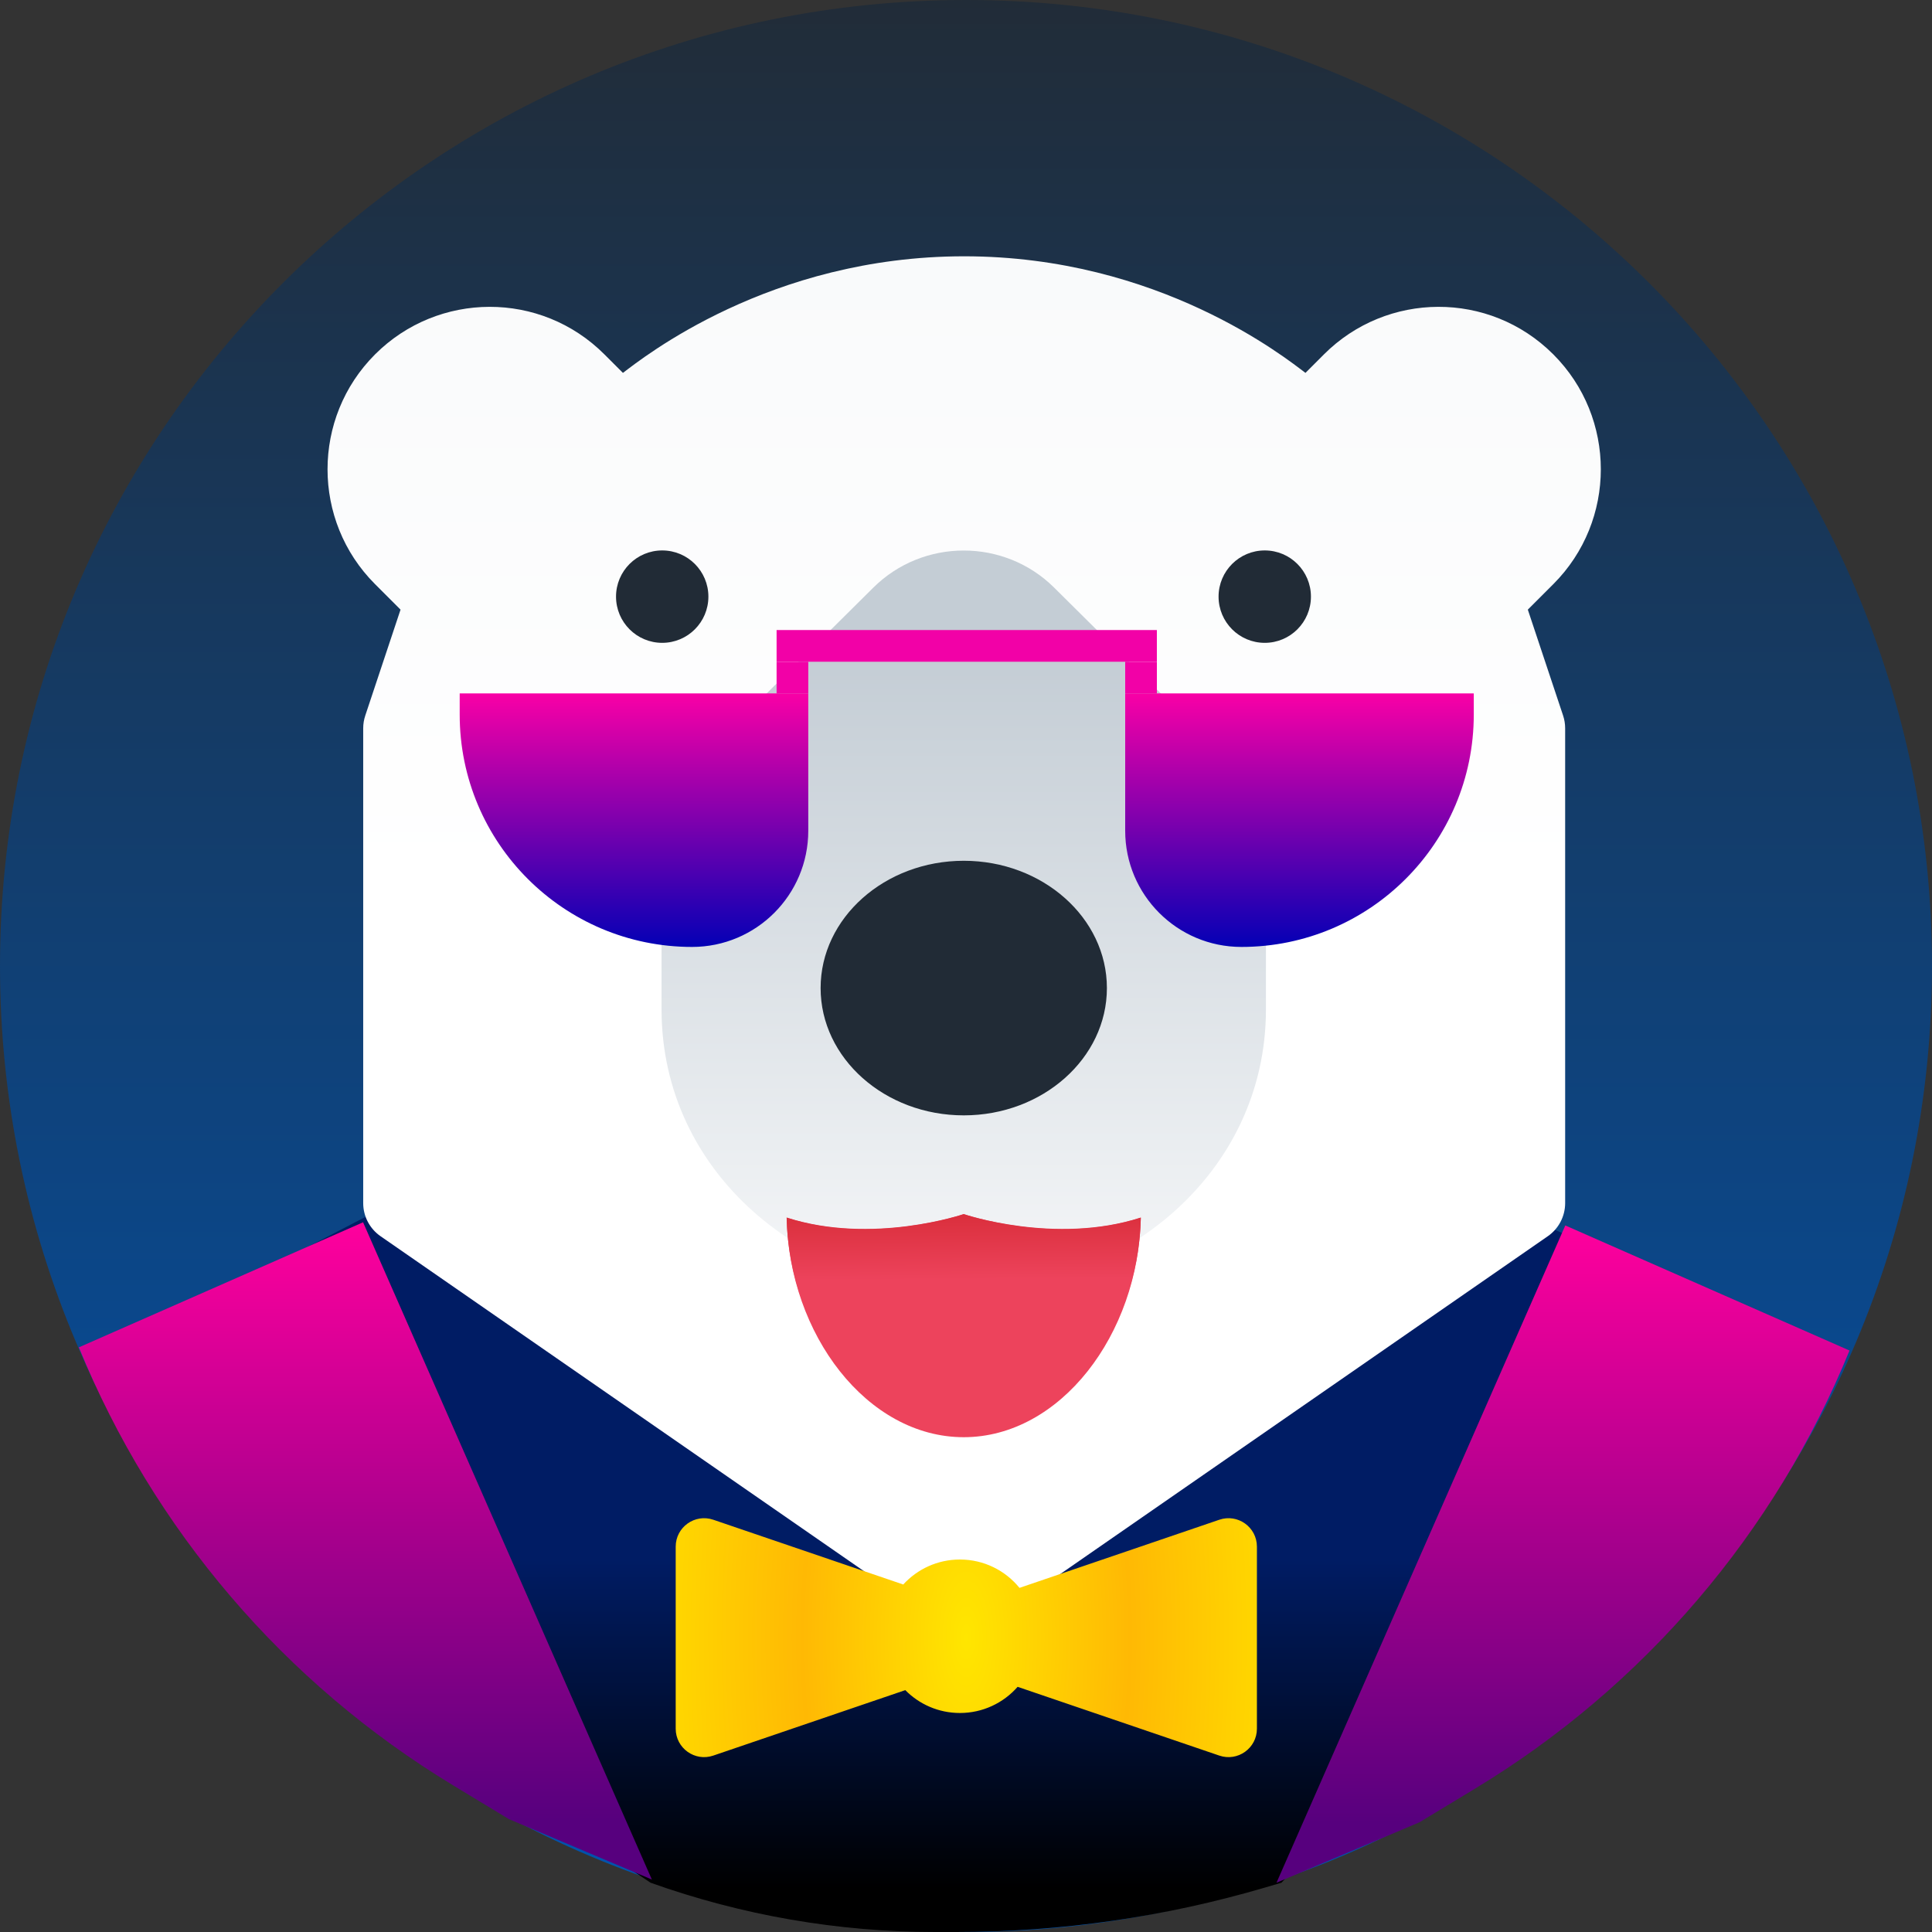 <svg width="158" height="158" viewBox="0 0 158 158" fill="none" xmlns="http://www.w3.org/2000/svg">
<rect x="0" y="0" width="158" height="158" fill="#333333" stroke="none"/>
<g clip-path="url(#clip0)">
<path d="M0 79C0 122.63 35.37 158 79 158C122.63 158 158 122.63 158 79C158 35.37 122.63 0 79 0C35.37 0 0 35.37 0 79Z" fill="url(#paint0_linear)"/>
<path d="M9.354 110.213L73.622 76.743L148.814 110.213L120.112 137.847L104.796 153.97L103.466 154.361C95.259 156.775 86.749 158 78.194 158H76.474C68.544 158 60.672 156.637 53.204 153.97L42.322 146.715L35.469 133.817L9.354 110.213Z" fill="url(#paint1_linear)"/>
<path d="M78.851 133.457C78.196 133.457 77.541 133.262 76.977 132.871L31.122 101.099C30.234 100.484 29.703 99.471 29.703 98.39V59.558C29.703 59.203 29.761 58.852 29.873 58.516L32.756 49.857L30.666 47.766C25.493 42.589 25.493 34.165 30.666 28.988C30.672 28.982 30.677 28.977 30.682 28.972C35.831 23.832 44.218 23.765 49.432 28.984L50.943 30.495C52.543 29.295 62.913 20.96 78.85 20.96C94.789 20.96 105.161 29.294 106.761 30.495L108.27 28.984C113.412 23.838 121.799 23.759 127.02 28.971C127.025 28.977 127.031 28.982 127.037 28.988C132.209 34.165 132.209 42.589 127.037 47.765L124.946 49.857L127.83 58.515C127.942 58.851 127.999 59.203 127.999 59.557V98.39C127.999 99.471 127.469 100.484 126.58 101.099L80.726 132.871C80.162 133.262 79.507 133.457 78.851 133.457Z" fill="url(#paint2_linear)"/>
<path d="M78.815 105.529C65.912 105.529 54.102 96.029 54.102 82.552V73.928C54.102 68.324 56.301 63.056 60.296 59.093L71.422 48.055C75.499 44.011 82.132 44.012 86.208 48.055L97.334 59.093C101.329 63.056 103.529 68.324 103.529 73.928V82.552C103.529 96.003 91.734 105.529 78.815 105.529Z" fill="url(#paint3_linear)"/>
<path d="M78.817 91.215C72.362 91.215 67.11 86.545 67.11 80.805C67.11 75.065 72.362 70.395 78.817 70.395C85.272 70.395 90.523 75.065 90.523 80.805C90.523 86.545 85.272 91.215 78.817 91.215Z" fill="#212B36"/>
<path d="M78.814 99.291C78.814 99.291 71.34 101.869 64.333 99.578C64.521 109.145 70.93 117.535 78.814 117.535C86.7 117.535 93.109 109.145 93.297 99.578C86.288 101.869 78.814 99.291 78.814 99.291Z" fill="#ED435C"/>
<path d="M70.556 107.812C73.767 108.043 76.639 107.438 77.994 107.084C78.532 106.943 79.096 106.943 79.635 107.084C80.989 107.438 83.861 108.043 87.073 107.812C88.623 107.7 89.893 108.703 90.269 110.023C92.103 107.055 93.219 103.41 93.297 99.573C86.288 101.822 78.814 99.291 78.814 99.291C78.814 99.291 71.34 101.822 64.333 99.573C64.409 103.412 65.528 107.055 67.36 110.023C67.735 108.703 69.005 107.7 70.556 107.812Z" fill="url(#paint4_linear)"/>
<path d="M54.156 52.572C56.242 52.572 57.933 50.88 57.933 48.793C57.933 46.706 56.242 45.015 54.156 45.015C52.07 45.015 50.379 46.706 50.379 48.793C50.379 50.88 52.07 52.572 54.156 52.572Z" fill="#212B36"/>
<path d="M103.432 52.572C105.518 52.572 107.209 50.88 107.209 48.793C107.209 46.706 105.518 45.015 103.432 45.015C101.346 45.015 99.655 46.706 99.655 48.793C99.655 50.88 101.346 52.572 103.432 52.572Z" fill="#212B36"/>
<path fill-rule="evenodd" clip-rule="evenodd" d="M73.868 129.581L58.333 124.285C56.825 123.771 55.259 124.892 55.259 126.486V141.373C55.259 142.966 56.825 144.087 58.333 143.573L74.035 138.22C75.173 139.374 76.754 140.089 78.502 140.089C80.384 140.089 82.072 139.26 83.222 137.949L99.717 143.573C101.225 144.087 102.791 142.966 102.791 141.373V126.486C102.791 124.892 101.225 123.771 99.717 124.285L83.374 129.857C82.224 128.442 80.469 127.538 78.502 127.538C76.667 127.538 75.016 128.326 73.868 129.581Z" fill="url(#paint5_radial)"/>
<path d="M104.393 153.969L128.011 100.219L151.254 110.446C145.165 125.36 134.437 137.917 120.656 146.26L116.082 149.029L104.393 153.969Z" fill="url(#paint6_linear)"/>
<path d="M53.31 153.71L29.692 99.96L6.449 110.187C12.538 125.101 23.267 137.659 37.047 146.001L41.621 148.77L53.31 153.71Z" fill="url(#paint7_linear)"/>
<path d="M37.594 56.708H66.101V67.938C66.101 73.186 61.847 77.441 56.599 77.441C46.103 77.441 37.594 68.932 37.594 58.436V56.708Z" fill="url(#paint8_linear)"/>
<path d="M92.019 56.708H120.526V58.436C120.526 68.932 112.017 77.441 101.521 77.441C96.273 77.441 92.019 73.186 92.019 67.938V56.708Z" fill="url(#paint9_linear)"/>
<path d="M94.609 51.525H63.51V54.117H94.609V51.525Z" fill="#F201A7"/>
<path d="M66.102 54.12H63.51V56.712H66.102V54.12Z" fill="#F201A7"/>
<path d="M94.61 54.12H92.019V56.712H94.61V54.12Z" fill="#F201A7"/>
</g>
<defs>
<linearGradient id="paint0_linear" x1="79" y1="0" x2="79" y2="158" gradientUnits="userSpaceOnUse">
<stop stop-color="#212C38"/>
<stop offset="1" stop-color="#0054B1"/>
</linearGradient>
<linearGradient id="paint1_linear" x1="79.084" y1="154.492" x2="79.084" y2="127.53" gradientUnits="userSpaceOnUse">
<stop/>
<stop offset="1" stop-color="#001C64"/>
</linearGradient>
<linearGradient id="paint2_linear" x1="78.896" y1="20.96" x2="78.896" y2="73.25" gradientUnits="userSpaceOnUse">
<stop stop-color="#F9FAFB"/>
<stop offset="1" stop-color="white"/>
</linearGradient>
<linearGradient id="paint3_linear" x1="78.829" y1="53.735" x2="78.829" y2="109.54" gradientUnits="userSpaceOnUse">
<stop stop-color="#C4CDD5"/>
<stop offset="1" stop-color="#F9FAFB"/>
</linearGradient>
<linearGradient id="paint4_linear" x1="78.815" y1="99.291" x2="78.86" y2="104.657" gradientUnits="userSpaceOnUse">
<stop stop-color="#DA2F3C"/>
<stop offset="1" stop-color="#ED435C"/>
</linearGradient>
<radialGradient id="paint5_radial" cx="0" cy="0" r="1" gradientUnits="userSpaceOnUse" gradientTransform="translate(79.025 133.921) scale(23.766 57.813)">
<stop stop-color="#FFE600"/>
<stop offset="0.562" stop-color="#FFB904"/>
<stop offset="1" stop-color="#FFD600"/>
</radialGradient>
<linearGradient id="paint6_linear" x1="129.871" y1="100.219" x2="129.871" y2="149.029" gradientUnits="userSpaceOnUse">
<stop stop-color="#FF009D"/>
<stop offset="1" stop-color="#57007E"/>
</linearGradient>
<linearGradient id="paint7_linear" x1="27.833" y1="99.96" x2="27.833" y2="148.77" gradientUnits="userSpaceOnUse">
<stop stop-color="#FF009D"/>
<stop offset="1" stop-color="#57007E"/>
</linearGradient>
<linearGradient id="paint8_linear" x1="51.848" y1="56.708" x2="51.848" y2="77.441" gradientUnits="userSpaceOnUse">
<stop stop-color="#F900A6"/>
<stop offset="1" stop-color="#0400B5"/>
</linearGradient>
<linearGradient id="paint9_linear" x1="106.272" y1="56.708" x2="106.272" y2="77.441" gradientUnits="userSpaceOnUse">
<stop stop-color="#F900A6"/>
<stop offset="1" stop-color="#0400B5"/>
</linearGradient>
<clipPath id="clip0">
<rect width="158" height="158" fill="white"/>
</clipPath>
</defs>
</svg>

